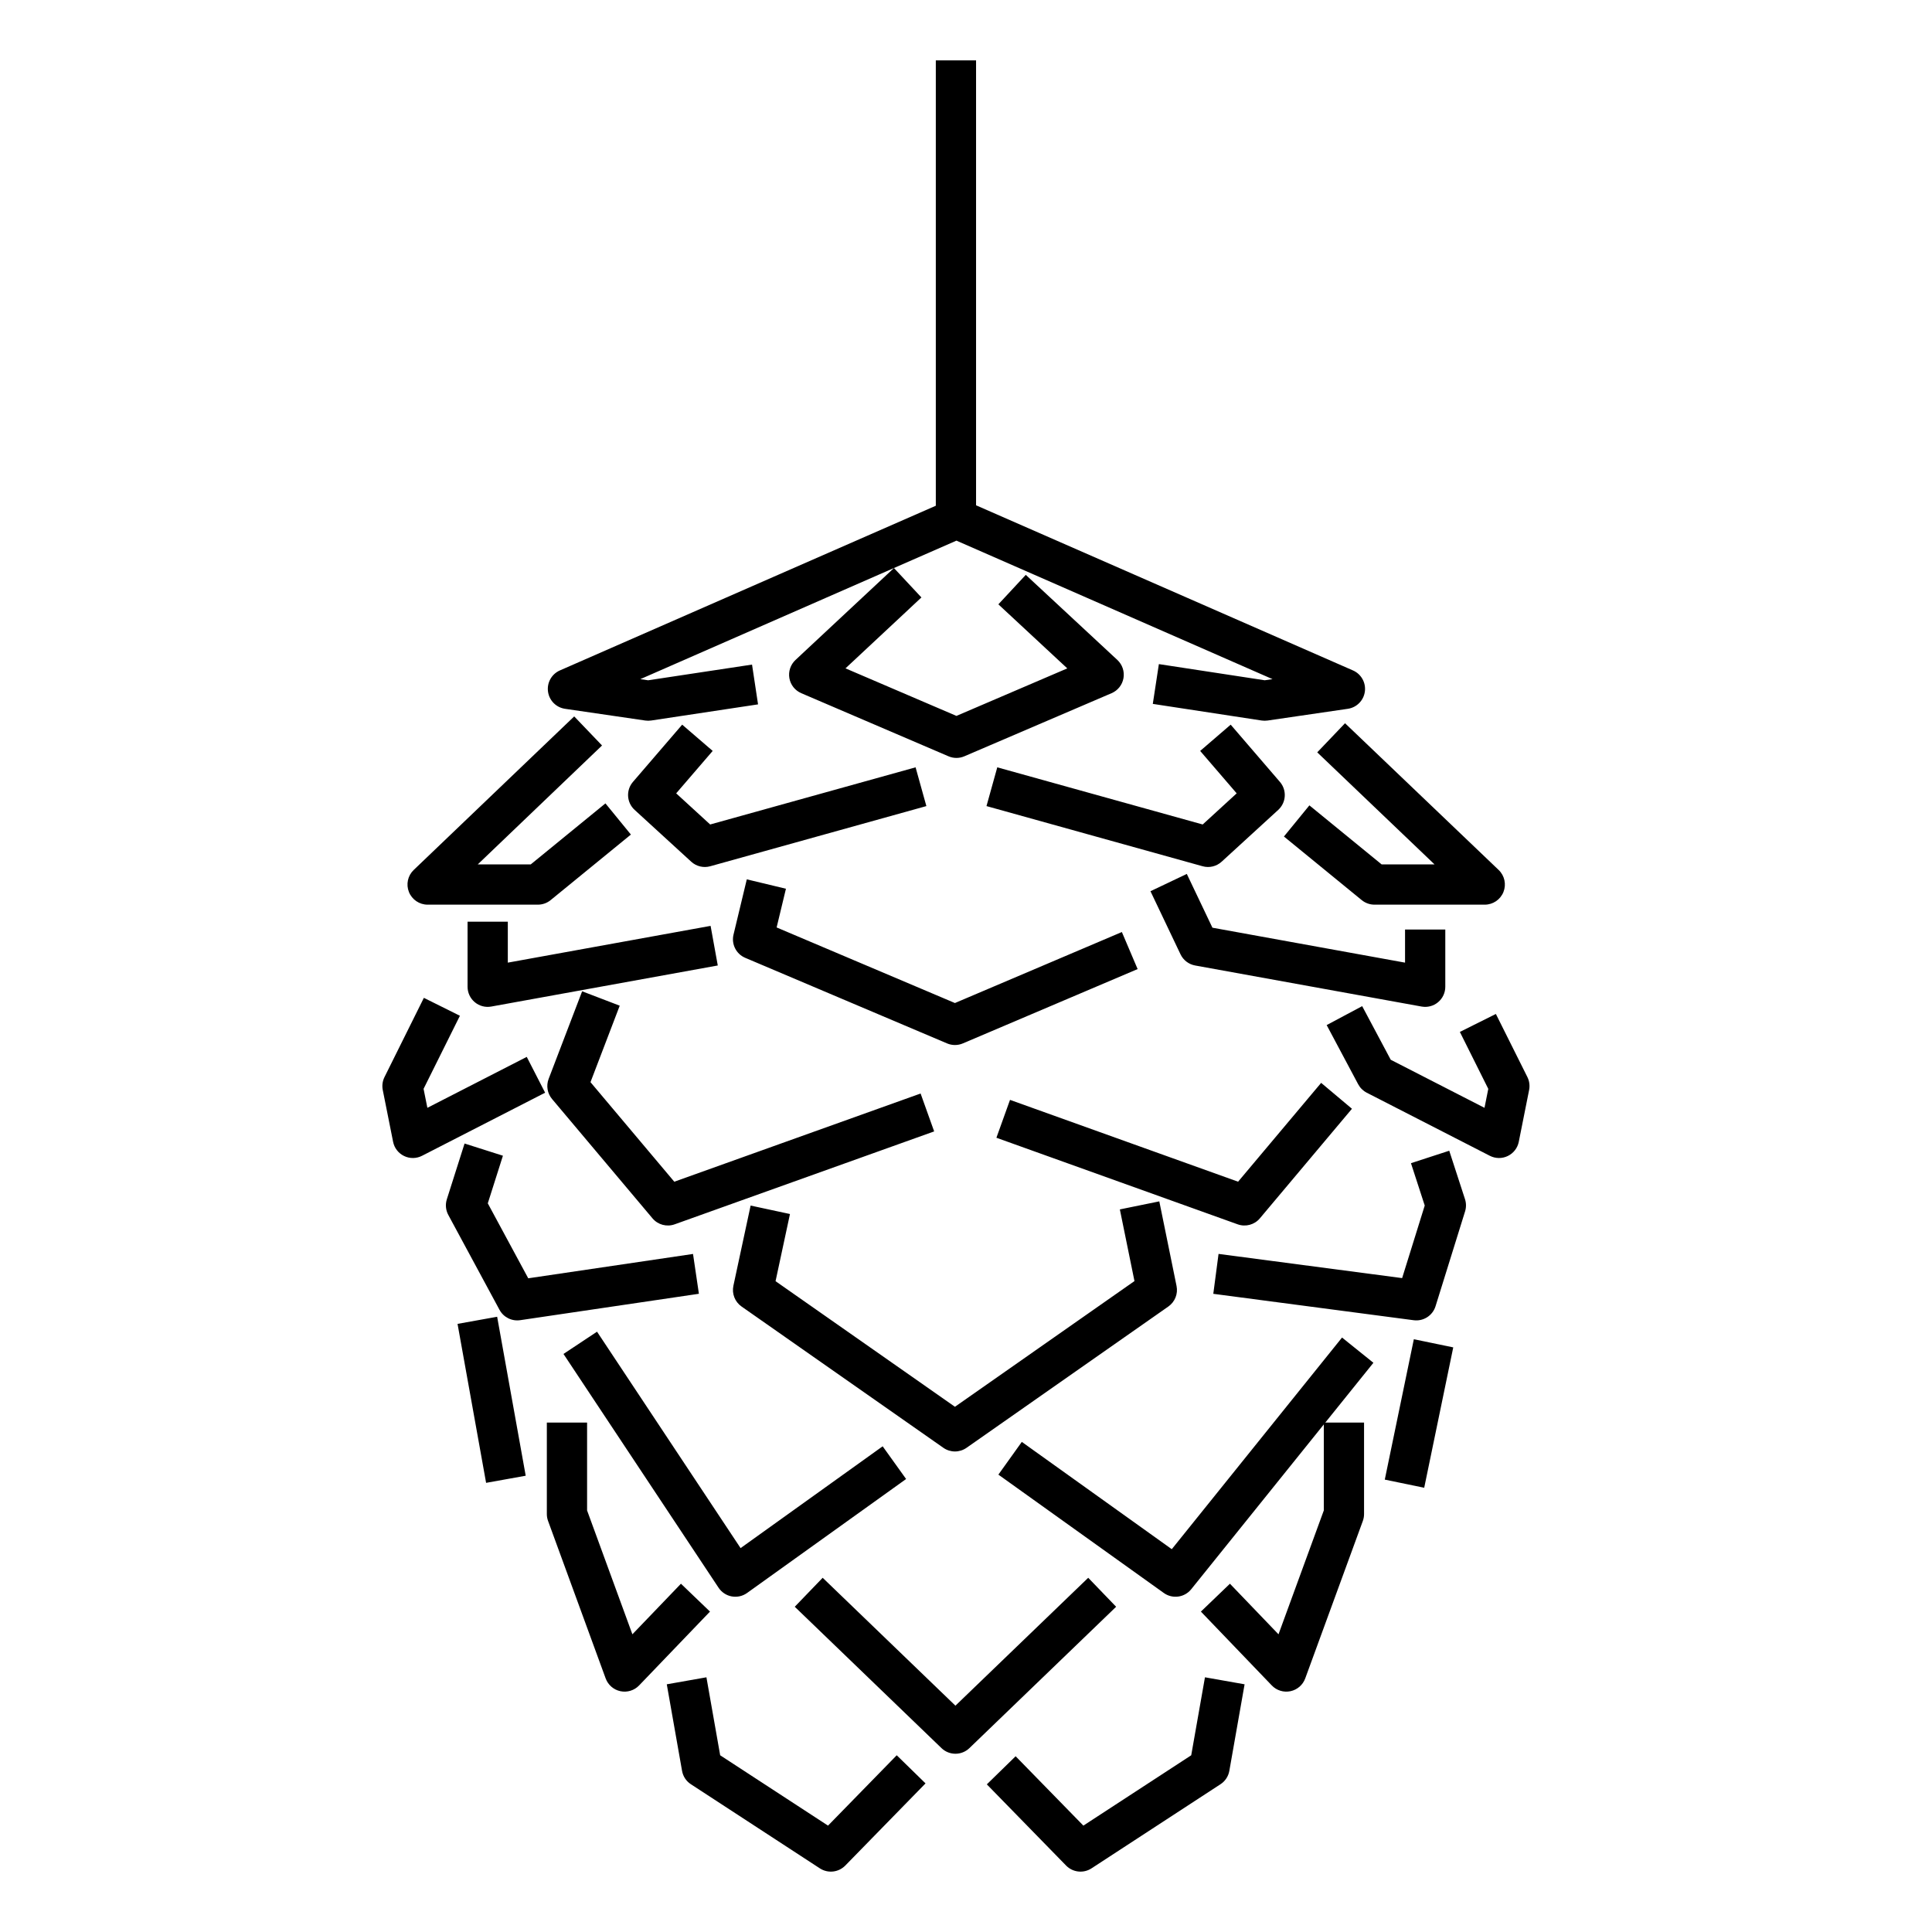 <svg width="96" height="96" viewBox="0 0 96 96" fill="none" xmlns="http://www.w3.org/2000/svg">
<path fill-rule="evenodd" clip-rule="evenodd" d="M46.5 25.13L27.819 33.314C27.411 33.493 27.17 33.922 27.23 34.364C27.289 34.806 27.634 35.155 28.076 35.22L32.064 35.803C32.161 35.817 32.261 35.817 32.358 35.802L37.667 35L37.368 33.023L32.206 33.803L31.818 33.746L47.525 26.864L63.231 33.746L62.843 33.802L57.584 32.999L57.282 34.976L62.689 35.802C62.787 35.817 62.887 35.817 62.985 35.803L66.973 35.22C67.415 35.155 67.76 34.806 67.819 34.364C67.879 33.922 67.638 33.493 67.23 33.314L48.5 25.108V3H46.5V25.13ZM39.527 32.794L44.42 28.225L45.785 29.687L42.012 33.21L47.525 35.573L53.033 33.212L49.608 30.029L50.97 28.564L55.521 32.793C55.768 33.023 55.883 33.363 55.825 33.697C55.767 34.03 55.545 34.311 55.234 34.444L47.918 37.58C47.667 37.688 47.382 37.688 47.131 37.58L39.815 34.444C39.505 34.311 39.282 34.031 39.224 33.698C39.166 33.365 39.28 33.025 39.527 32.794ZM20.556 43.229L28.532 35.598L29.915 37.043L23.739 42.952H26.372L30.084 39.92L31.349 41.469L27.361 44.726C27.182 44.872 26.959 44.952 26.728 44.952H21.248C20.839 44.952 20.472 44.703 20.32 44.324C20.168 43.945 20.261 43.511 20.556 43.229ZM66.834 35.937L74.467 43.228C74.763 43.511 74.857 43.944 74.705 44.324C74.553 44.703 74.185 44.952 73.777 44.952H68.296C68.066 44.952 67.842 44.872 67.663 44.726L63.798 41.566L65.063 40.018L68.653 42.952H71.282L65.453 37.384L66.834 35.937ZM31.451 38.852L33.897 36.008L35.413 37.313L33.599 39.421L35.288 40.968L45.495 38.128L46.031 40.054L35.29 43.044C34.958 43.136 34.601 43.051 34.347 42.818L31.533 40.242C31.135 39.877 31.098 39.261 31.451 38.852ZM61.152 36.008L63.598 38.852C63.951 39.261 63.914 39.877 63.516 40.242L60.702 42.818C60.447 43.051 60.091 43.136 59.759 43.044L49.018 40.054L49.554 38.128L59.761 40.968L61.45 39.421L59.636 37.313L61.152 36.008ZM58.659 47.419L57.166 44.284L58.972 43.425L60.245 46.097L69.816 47.833V46.188H71.816V49.031C71.816 49.328 71.685 49.609 71.457 49.799C71.23 49.989 70.93 50.068 70.638 50.015L59.383 47.974C59.067 47.916 58.797 47.71 58.659 47.419ZM38.59 46.084L39.053 44.161L37.108 43.694L36.448 46.44C36.333 46.915 36.58 47.404 37.03 47.594L47.061 51.847C47.31 51.953 47.593 51.953 47.842 51.847L56.528 48.153L55.745 46.312L47.45 49.84L38.59 46.084ZM23.233 49.031V45.799H25.233V47.833L35.309 46.006L35.666 47.974L24.411 50.015C24.119 50.068 23.819 49.989 23.592 49.799C23.364 49.609 23.233 49.328 23.233 49.031ZM27.262 53.608L28.926 49.257L30.794 49.972L29.341 53.772L33.505 58.719L45.744 54.336L46.418 56.219L33.524 60.836C33.131 60.977 32.691 60.859 32.422 60.539L27.431 54.609C27.197 54.331 27.132 53.947 27.262 53.608ZM19.105 53.52L21.062 49.582L22.853 50.473L21.047 54.104L21.236 55.047L26.174 52.516L27.087 54.296L20.97 57.431C20.691 57.574 20.361 57.578 20.079 57.441C19.796 57.305 19.594 57.044 19.533 56.736L19.019 54.16C18.976 53.943 19.006 53.718 19.105 53.52ZM67.487 53.876L65.921 50.935L67.686 49.995L69.105 52.659L73.764 55.047L73.952 54.105L72.54 51.276L74.329 50.383L75.895 53.518C75.994 53.717 76.024 53.943 75.981 54.16L75.467 56.736C75.406 57.044 75.204 57.305 74.921 57.441C74.639 57.578 74.309 57.574 74.03 57.431L67.913 54.296C67.732 54.203 67.583 54.056 67.487 53.876ZM67.178 55.094L62.603 60.538C62.334 60.859 61.893 60.977 61.499 60.836L49.511 56.534L50.187 54.652L61.52 58.718L65.647 53.807L67.178 55.094ZM22.203 59.592L23.084 56.821L24.99 57.427L24.238 59.793L26.248 63.518L34.436 62.308L34.728 64.287L25.847 65.599C25.431 65.66 25.02 65.455 24.821 65.085L22.276 60.37C22.147 60.131 22.121 59.85 22.203 59.592ZM72.012 57.179L72.795 59.586C72.859 59.782 72.86 59.994 72.799 60.192L71.331 64.907C71.186 65.372 70.728 65.665 70.245 65.601L60.288 64.289L60.549 62.306L69.671 63.508L70.794 59.902L70.11 57.798L72.012 57.179ZM57.605 59.695L58.462 63.9C58.542 64.29 58.382 64.69 58.056 64.919L48.025 71.942C47.68 72.183 47.222 72.183 46.877 71.942L36.846 64.919C36.517 64.688 36.358 64.283 36.442 63.889L37.298 59.904L39.253 60.324L38.537 63.661L47.451 69.902L56.371 63.656L55.645 60.095L57.605 59.695ZM24.154 73.682L22.735 65.783L24.703 65.429L26.122 73.328L24.154 73.682ZM35.706 78.894L27.999 67.277L29.666 66.171L36.799 76.925L43.859 71.866L45.024 73.491L37.122 79.154C36.901 79.312 36.626 79.374 36.358 79.325C36.092 79.276 35.856 79.12 35.706 78.894ZM65.779 70.779L59.191 78.968C58.859 79.381 58.261 79.463 57.83 79.155L49.609 73.273L50.773 71.647L58.225 76.978L66.685 66.462L68.244 67.716L65.854 70.686H67.779V75.231C67.779 75.348 67.759 75.464 67.719 75.574L64.856 83.4C64.737 83.724 64.46 83.964 64.123 84.035C63.785 84.106 63.434 83.998 63.195 83.749L59.672 80.079L61.115 78.694L63.528 81.208L65.779 75.053V70.779ZM72.211 66.951L70.768 73.926L68.809 73.521L70.253 66.546L72.211 66.951ZM27.172 75.231V70.686H29.172V75.053L31.423 81.207L33.836 78.694L35.279 80.079L31.756 83.749C31.517 83.998 31.166 84.106 30.828 84.035C30.491 83.964 30.214 83.724 30.095 83.4L27.233 75.574C27.192 75.464 27.172 75.348 27.172 75.231ZM55.46 79.839L48.169 86.863C47.782 87.236 47.169 87.236 46.782 86.863L39.491 79.839L40.878 78.399L47.475 84.754L54.073 78.399L55.46 79.839ZM33.891 87.993L33.132 83.692L35.102 83.344L35.785 87.219L41.144 90.714L44.558 87.218L45.989 88.616L42.001 92.699C41.667 93.04 41.139 93.098 40.739 92.838L34.329 88.657C34.097 88.506 33.939 88.266 33.891 87.993ZM61.843 83.692L61.085 87.993C61.037 88.266 60.878 88.506 60.646 88.657L54.236 92.838C53.836 93.098 53.308 93.04 52.974 92.699L49.035 88.664L50.466 87.267L53.832 90.714L59.191 87.219L59.874 83.344L61.843 83.692Z" fill="currentColor"/>
</svg>
